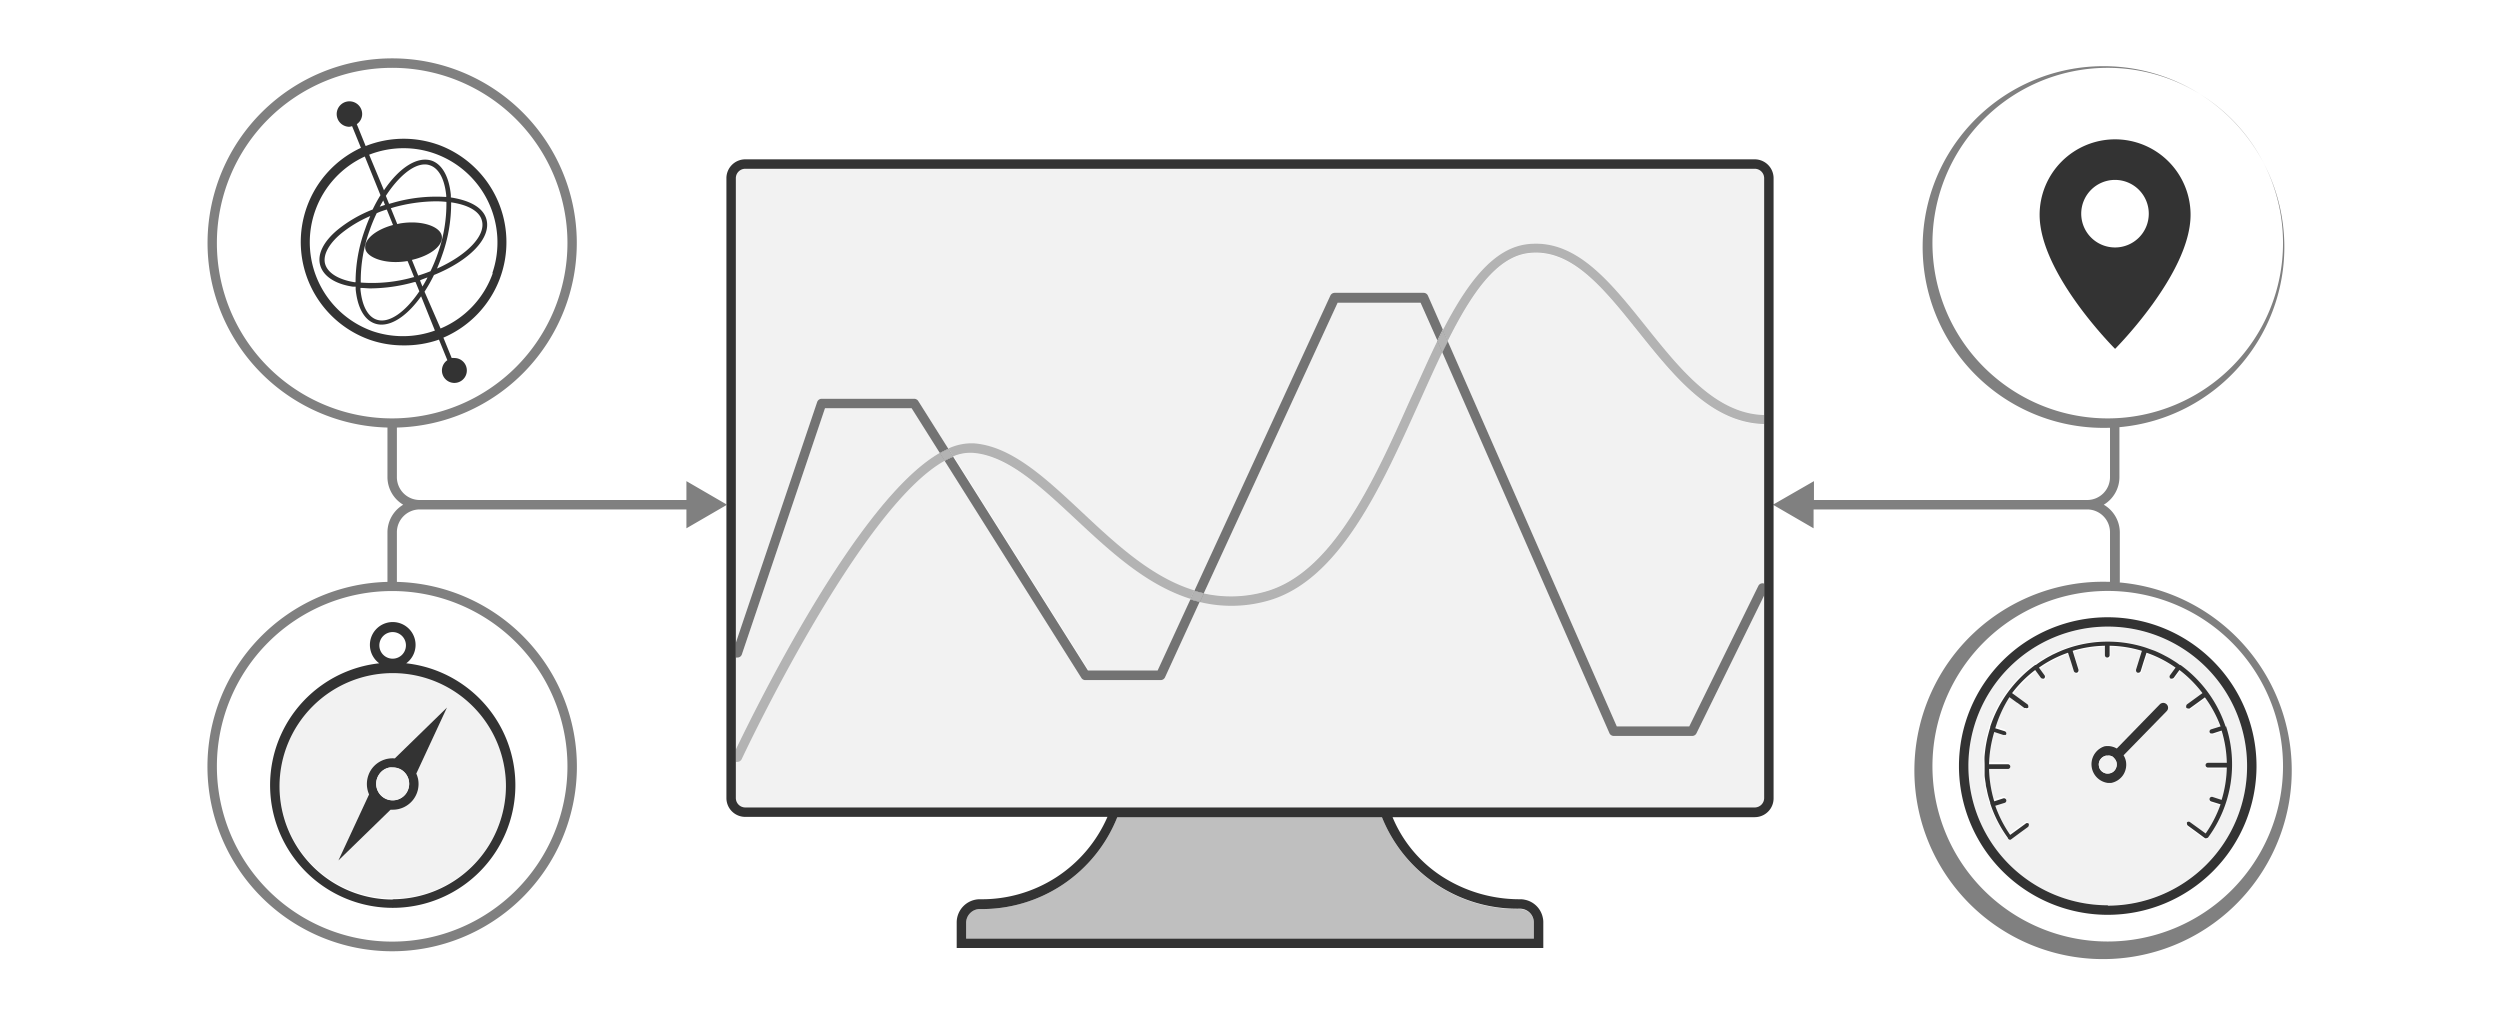 <?xml version="1.0" encoding="utf-8"?>
<svg xmlns="http://www.w3.org/2000/svg"
     xmlns:d="http://www.mathworks.com/blockgraphics"
     d:options="PreserveAspect:On;Resize:FitToBlock;Frame:Adaptive;Rotate:Off"
     height="107"
     version="1.1"
     width="265">
   <defs>
      <style>.cls-1{isolation:isolate;}.cls-2{fill:none;}.cls-3{fill:#fff;}.cls-4{fill:gray;}.cls-5{fill:#333;}.cls-6{fill:#bfbfbf;}.cls-7{fill:#f2f2f2;}.cls-8{fill:#737373;}.cls-9{fill:#b3b3b3;mix-blend-mode:multiply;}</style>
   </defs>
   <title>Multisensor Positioning 265x107px</title>
   <g class="cls-1">
      <g data-name="Layer 1" id="Layer_1">
         <path class="cls-2" d="M40.76,21.75l-.56.19.37-.66Z"/>
         <path class="cls-2" d="M43,68.38A1.42,1.42,0,1,1,41.63,67,1.41,1.41,0,0,1,43,68.38Z"/>
         <path class="cls-2"
               d="M39.2,22.88c-.19.44-.38.9-.54,1.37a16.36,16.36,0,0,0-1,5.66l-.19,0c-1.72-.28-2.81-1-3.08-1.91s.33-2.1,1.66-3.22A12.85,12.85,0,0,1,39.2,22.88Z"/>
         <path class="cls-2"
               d="M47.32,21.4a15.72,15.72,0,0,1-.94,5.54,16.33,16.33,0,0,1-.75,1.81c-.42.17-.85.32-1.3.46l-.67-1.66c2-.46,3.34-1.53,3.17-2.54s-2.15-1.7-4.4-1.33l-.32.07-.68-1.68.3-.09a17.21,17.21,0,0,1,4.47-.64A10.1,10.1,0,0,1,47.32,21.4Z"/>
         <path class="cls-2"
               d="M41.57,62.65A18.58,18.58,0,1,0,60.15,81.23,18.59,18.59,0,0,0,41.57,62.65Zm.06,33.67a13,13,0,0,1-1.43-26,2.39,2.39,0,0,1-1-1.93,2.42,2.42,0,1,1,3.85,1.93,13,13,0,0,1-1.43,26Z"/>
         <path class="cls-2"
               d="M46.32,28.47c.19-.44.37-.9.53-1.37a16.27,16.27,0,0,0,1-5.65c1.74.25,3,.91,3.26,1.93C51.53,25,49.47,27.06,46.32,28.47Z"/>
         <path class="cls-2"
               d="M47.3,20.71v.16a16.48,16.48,0,0,0-5.7.63l-.36.1-.34-.85c1.31-2,2.85-3.33,4.13-3.33a1.54,1.54,0,0,1,.56.1C46.52,17.84,47.13,19,47.3,20.71Z"/>
         <path class="cls-2"
               d="M46.15,35.05a10,10,0,0,1-7.48-18.46l1.66,4.1a16.7,16.7,0,0,0-.83,1.52,13.84,13.84,0,0,0-3.74,2.17c-1.49,1.25-2.14,2.58-1.82,3.73s1.56,2,3.48,2.28l.28,0c0,.09,0,.19,0,.27.19,1.95.91,3.23,2,3.62a2.1,2.1,0,0,0,.74.13c1.35,0,2.87-1.14,4.2-3Z"/>
         <path class="cls-2"
               d="M43.85,29.36l-.07,0a16,16,0,0,1-5.59.57,15.67,15.67,0,0,1,.94-5.53,16.5,16.5,0,0,1,.75-1.82c.35-.14.7-.27,1.07-.39l.66,1.64c-1.83.49-3.09,1.53-2.94,2.5s2.16,1.7,4.41,1.33l.08,0Z"/>
         <path class="cls-2"
               d="M52.17,29a9.93,9.93,0,0,1-5.55,5.91L45,30.92a16.38,16.38,0,0,0,1-1.77c3.75-1.52,6.11-3.91,5.56-5.91-.35-1.25-1.77-2-3.77-2.31v-.27c-.19-1.94-.92-3.22-2-3.62-1.55-.53-3.48.75-5.09,3.13L39.13,16.4a10,10,0,0,1,3.63-.69,9.81,9.81,0,0,1,3.27.55A10,10,0,0,1,52.17,29Z"/>
         <path class="cls-2"
               d="M223.43,7.2A18.58,18.58,0,1,0,242,25.77,18.59,18.59,0,0,0,223.43,7.2ZM224.2,37s-8-8-8-14.21a8,8,0,0,1,16,0C232.18,29,224.2,37,224.2,37Z"/>
         <path class="cls-2"
               d="M44.45,30.84c-1.48,2.2-3.23,3.45-4.53,3-.94-.32-1.54-1.46-1.71-3.19,0-.06,0-.12,0-.17.35,0,.71.05,1.09.05a17.67,17.67,0,0,0,4.62-.67l.13,0Z"/>
         <path class="cls-2"
               d="M45.3,29.41c-.16.32-.34.63-.52.92l-.26-.65C44.78,29.59,45.05,29.51,45.3,29.41Z"/>
         <path class="cls-2"
               d="M41.57,7.2A18.58,18.58,0,1,0,60.15,25.77,18.59,18.59,0,0,0,41.57,7.2ZM53.12,29.28A10.94,10.94,0,0,1,47,35.79L47.88,38a1.09,1.09,0,0,1,.26,0,1.4,1.4,0,1,1-.72.23L46.53,36a11,11,0,0,1-3.79.68A10.75,10.75,0,0,1,39.15,36a11,11,0,0,1-.85-20.37l-.94-2.3a1.07,1.07,0,0,1-.32.07,1.35,1.35,0,1,1,1.35-1.35,1.3,1.3,0,0,1-.57,1.07l.94,2.32a10.95,10.95,0,0,1,14.36,13.8Z"/>
         <path class="cls-2"
               d="M223.43,62.65A18.58,18.58,0,1,0,242,81.23,18.59,18.59,0,0,0,223.43,62.65Zm0,34.31a15.77,15.77,0,1,1,15.76-15.77A15.78,15.78,0,0,1,223.43,97Z"/>
         <path class="cls-3"
               d="M227.77,22.65a3.57,3.57,0,1,1-3.57-3.57A3.57,3.57,0,0,1,227.77,22.65Z"/>
         <path class="cls-4"
               d="M224.7,61.72v-5.3A3.42,3.42,0,0,0,223,53.5a3.42,3.42,0,0,0,1.66-2.92v-5.3a19.17,19.17,0,1,0-1.27.07l.27,0v5.25A2.42,2.42,0,0,1,221.28,53h-29V51L188,53.46v.08L192.24,56V54h29a2.42,2.42,0,0,1,2.42,2.42v5.25l-.27,0a20,20,0,1,0,1.27.07Zm-1.27-17.37A18.58,18.58,0,1,1,242,25.77,18.6,18.6,0,0,1,223.43,44.35Zm0,55.45A18.58,18.58,0,1,1,242,81.23,18.59,18.59,0,0,1,223.43,99.8Z"/>
         <path class="cls-5"
               d="M224.2,14.77a8,8,0,0,0-8,8c0,6.24,8,14.21,8,14.21s8-8,8-14.21A8,8,0,0,0,224.2,14.77Zm0,11.46a3.58,3.58,0,1,1,3.57-3.58A3.57,3.57,0,0,1,224.2,26.23Z"/>
         <path class="cls-6"
               d="M162.59,97.79v1.7H102.41v-1.7a1.46,1.46,0,0,1,.43-1,1.43,1.43,0,0,1,1-.43,15.44,15.44,0,0,0,14.59-9.73h28.06a15.44,15.44,0,0,0,14.59,9.73A1.47,1.47,0,0,1,162.59,97.79Z"/>
         <path class="cls-7"
               d="M187,63.12V84.59a1,1,0,0,1-1,1H79a1,1,0,0,1-1-1V80.72a.47.47,0,0,0,.17,0,.51.51,0,0,0,.45-.29c.14-.3,12.48-26.68,21.52-31.63l14.49,23a.49.49,0,0,0,.42.24h8a.51.51,0,0,0,.45-.29l3.67-8a14.17,14.17,0,0,0,7.16-.11c7.64-2.07,12.14-12.12,16.1-21,.83-1.84,1.64-3.65,2.46-5.36L170.6,77.72a.5.5,0,0,0,.46.29h8.31a.49.49,0,0,0,.45-.27Z"/>
         <path class="cls-7"
               d="M103.1,48a4.66,4.66,0,0,0-2,.37l14.28,22.65h7.39l3.47-7.53c-4.69-1.48-8.61-5.12-12.2-8.48S106.79,48.31,103.1,48Z"/>
         <path class="cls-7"
               d="M99.63,48C90.86,53,80,75.32,78,79.44V69.67a.51.51,0,0,0,.17,0,.49.49,0,0,0,.47-.34l8.81-26.09h9.18Z"/>
         <path class="cls-7"
               d="M187,44.94V61.86a.49.49,0,0,0-.61.24L179.06,77h-7.68L153.46,36.17c2.52-5.05,5.19-8.94,8.6-9.32,4.53-.52,8,3.81,11.64,8.38s7.62,9.51,13.11,9.74A.58.58,0,0,0,187,44.94Z"/>
         <path class="cls-7"
               d="M141.79,32.09l-14.2,30.8a13.34,13.34,0,0,0,6.47-.17c7.18-1.94,11.58-11.76,15.45-20.43,1-2.12,1.89-4.21,2.85-6.15l-1.78-4Z"/>
         <path class="cls-7"
               d="M187,18.89V44a.7.7,0,0,0-.14,0c-5-.21-8.77-4.86-12.38-9.37-3.83-4.79-7.43-9.31-12.54-8.74-3.67.41-6.44,4.17-9,9.12l-1.58-3.59a.5.5,0,0,0-.45-.3h-9.44a.51.51,0,0,0-.45.29L126.6,62.63c-4.47-1.35-8.25-4.86-11.93-8.31-3.84-3.59-7.46-7-11.49-7.28h-.33a6,6,0,0,0-2.32.55l-3.2-5.08a.52.52,0,0,0-.43-.23H87.1a.51.51,0,0,0-.48.34L78,68.13V18.89a1,1,0,0,1,1-1H186A1,1,0,0,1,187,18.89Z"/>
         <path class="cls-8"
               d="M141.79,32.09h8.79l1.78,4c.19-.39.38-.78.58-1.16l-1.58-3.59a.5.5,0,0,0-.45-.3h-9.44a.51.51,0,0,0-.45.29L126.6,62.63c.33.1.66.18,1,.26Z"/>
         <path class="cls-8"
               d="M100.53,47.58a9.44,9.44,0,0,0-.9.45l-3-4.76H87.45L78.64,69.36a.49.49,0,0,1-.47.34.51.51,0,0,1-.17,0V68.13l8.62-25.52a.51.51,0,0,1,.48-.34h9.8a.52.52,0,0,1,.43.23Z"/>
         <path class="cls-8"
               d="M187,61.86v1.26l-7.18,14.62a.49.49,0,0,1-.45.27h-8.31a.5.5,0,0,1-.46-.29L152.88,37.34c.19-.4.39-.79.58-1.17L171.38,77h7.68l7.33-14.91A.49.49,0,0,1,187,61.86Z"/>
         <path class="cls-8"
               d="M127.16,63.8l-3.67,8a.51.51,0,0,1-.45.29h-8a.49.49,0,0,1-.42-.24l-14.49-23a8.25,8.25,0,0,1,.91-.43l14.28,22.65h7.39l3.47-7.53C126.51,63.63,126.83,63.72,127.16,63.8Z"/>
         <path class="cls-7"
               d="M100.14,48.84c-9,4.95-21.38,31.33-21.52,31.63a.51.51,0,0,1-.45.29.47.47,0,0,1-.17,0V79.44C80,75.32,90.86,53,99.63,48Z"/>
         <path class="cls-9"
               d="M100.14,48.84c-9,4.95-21.38,31.33-21.52,31.63a.51.51,0,0,1-.45.29.47.47,0,0,1-.17,0V79.44C80,75.32,90.86,53,99.63,48Z"/>
         <path class="cls-7"
               d="M152.88,37.34c-.82,1.71-1.63,3.52-2.46,5.36-4,8.87-8.46,18.92-16.1,21a14.17,14.17,0,0,1-7.16.11l.43-.91a13.34,13.34,0,0,0,6.47-.17c7.18-1.94,11.58-11.76,15.45-20.43,1-2.12,1.89-4.21,2.85-6.15Z"/>
         <path class="cls-9"
               d="M152.88,37.34c-.82,1.71-1.63,3.52-2.46,5.36-4,8.87-8.46,18.92-16.1,21a14.17,14.17,0,0,1-7.16.11l.43-.91a13.34,13.34,0,0,0,6.47-.17c7.18-1.94,11.58-11.76,15.45-20.43,1-2.12,1.89-4.21,2.85-6.15Z"/>
         <path class="cls-7"
               d="M187,44v.94a.58.58,0,0,1-.19,0c-5.49-.23-9.36-5.06-13.11-9.74s-7.11-8.9-11.64-8.38c-3.41.38-6.08,4.27-8.6,9.32L152.94,35c2.56-4.95,5.33-8.71,9-9.12,5.11-.57,8.71,3.95,12.54,8.74,3.61,4.51,7.34,9.16,12.38,9.37A.7.7,0,0,1,187,44Z"/>
         <path class="cls-9"
               d="M187,44v.94a.58.58,0,0,1-.19,0c-5.49-.23-9.36-5.06-13.11-9.74s-7.11-8.9-11.64-8.38c-3.41.38-6.08,4.27-8.6,9.32L152.94,35c2.56-4.95,5.33-8.71,9-9.12,5.11-.57,8.71,3.95,12.54,8.74,3.61,4.51,7.34,9.16,12.38,9.37A.7.7,0,0,1,187,44Z"/>
         <path class="cls-7"
               d="M103.1,48c3.69.27,7.18,3.54,10.89,7s7.51,7,12.2,8.48l.41-.9c-4.47-1.35-8.25-4.86-11.93-8.31-3.84-3.59-7.46-7-11.49-7.28h-.33a6,6,0,0,0-2.32.55l.52.83A4.66,4.66,0,0,1,103.1,48Z"/>
         <path class="cls-9"
               d="M103.1,48c3.69.27,7.18,3.54,10.89,7s7.51,7,12.2,8.48l.41-.9c-4.47-1.35-8.25-4.86-11.93-8.31-3.84-3.59-7.46-7-11.49-7.28h-.33a6,6,0,0,0-2.32.55l.52.83A4.66,4.66,0,0,1,103.1,48Z"/>
         <path class="cls-8"
               d="M126.6,62.63l-.41.9c.32.1.64.19,1,.27l.43-.91C127.26,62.81,126.93,62.73,126.6,62.63Z"/>
         <path class="cls-9"
               d="M126.6,62.63l-.41.9c.32.1.64.19,1,.27l.43-.91C127.26,62.81,126.93,62.73,126.6,62.63Z"/>
         <path class="cls-8"
               d="M152.94,35c-.2.38-.39.77-.58,1.16l.52,1.2c.19-.4.39-.79.58-1.17Z"/>
         <path class="cls-9"
               d="M152.94,35c-.2.38-.39.77-.58,1.16l.52,1.2c.19-.4.39-.79.58-1.17Z"/>
         <path class="cls-8"
               d="M100.53,47.58a9.44,9.44,0,0,0-.9.45l.51.81a8.25,8.25,0,0,1,.91-.43Z"/>
         <path class="cls-9"
               d="M100.53,47.58a9.44,9.44,0,0,0-.9.45l.51.81a8.25,8.25,0,0,1,.91-.43Z"/>
         <path class="cls-5"
               d="M188,18.89a2,2,0,0,0-2-2H79a2,2,0,0,0-2,2V53.46l.08,0-.08,0V84.59a2,2,0,0,0,.34,1.12,2,2,0,0,0,1.66.88h38.39a14.51,14.51,0,0,1-13.51,8.73,2.46,2.46,0,0,0-2.47,2.47v2.7h62.18v-2.7a2.07,2.07,0,0,0-.05-.5,2.43,2.43,0,0,0-1.92-1.92,2.07,2.07,0,0,0-.5-.05A15.15,15.15,0,0,1,153,93a13.75,13.75,0,0,1-5.39-6.38H186a2,2,0,0,0,1.66-.88,2,2,0,0,0,.34-1.12V53.54l-.08,0,.08,0ZM161.12,96.32a1.47,1.47,0,0,1,1.47,1.47v1.7H102.41v-1.7a1.46,1.46,0,0,1,.43-1,1.43,1.43,0,0,1,1-.43,15.44,15.44,0,0,0,14.59-9.73h28.06A15.44,15.44,0,0,0,161.12,96.32ZM187,84.59a1,1,0,0,1-1,1H79a1,1,0,0,1-1-1V18.89a1,1,0,0,1,1-1H186a1,1,0,0,1,1,1Z"/>
         <polygon class="cls-5" points="77.08 53.5 77 53.54 77 53.46 77.08 53.5"/>
         <polygon class="cls-5" points="188 53.46 188 53.54 187.92 53.5 188 53.46"/>
         <path class="cls-5"
               d="M46.36,15.31a10.9,10.9,0,0,0-7.6.17l-.94-2.32a1.3,1.3,0,0,0,.57-1.07A1.35,1.35,0,1,0,37,13.44a1.07,1.07,0,0,0,.32-.07l.94,2.3A11,11,0,0,0,39.15,36a10.75,10.75,0,0,0,3.59.61A11,11,0,0,0,46.53,36l.89,2.18a1.32,1.32,0,1,0,.72-.23,1.09,1.09,0,0,0-.26,0L47,35.79a11,11,0,0,0-.63-20.48ZM39.48,35.1a10,10,0,0,1-.81-18.51l1.66,4.1a16.7,16.7,0,0,0-.83,1.52,13.84,13.84,0,0,0-3.74,2.17c-1.49,1.25-2.14,2.58-1.82,3.73s1.56,2,3.48,2.28l.28,0c0,.09,0,.19,0,.27.19,1.95.91,3.23,2,3.62a2.1,2.1,0,0,0,.74.13c1.35,0,2.87-1.14,4.2-3l1.46,3.63A10,10,0,0,1,39.48,35.1Zm6.9-8.16a16.33,16.33,0,0,1-.75,1.81c-.42.17-.85.32-1.3.46l-.67-1.66c2-.46,3.34-1.53,3.17-2.54s-2.15-1.7-4.4-1.33l-.32.07-.68-1.68.3-.09a17.21,17.21,0,0,1,4.47-.64,10.1,10.1,0,0,1,1.12.06A15.72,15.72,0,0,1,46.38,26.94Zm1.44-5.49c1.74.25,3,.91,3.26,1.93.45,1.6-1.61,3.68-4.76,5.09.19-.44.37-.9.53-1.37A16.27,16.27,0,0,0,47.82,21.45Zm-2.52,8c-.16.32-.34.63-.52.92l-.26-.65C44.78,29.59,45.05,29.51,45.3,29.41Zm-.85,1.43c-1.48,2.2-3.23,3.45-4.53,3-.94-.32-1.54-1.46-1.71-3.19,0-.06,0-.12,0-.17.35,0,.71.05,1.09.05a17.67,17.67,0,0,0,4.62-.67l.13,0Zm2.85-10a16.48,16.48,0,0,0-5.7.63l-.36.1-.34-.85c1.31-2,2.85-3.33,4.13-3.33a1.54,1.54,0,0,1,.56.1c.93.32,1.54,1.46,1.71,3.19ZM41,22.21l.66,1.64c-1.83.49-3.09,1.53-2.94,2.5s2.16,1.7,4.41,1.33l.08,0,.69,1.7-.07,0a16,16,0,0,1-5.59.57,15.67,15.67,0,0,1,.94-5.53,16.5,16.5,0,0,1,.75-1.82C40.23,22.46,40.58,22.33,41,22.21Zm-3.26,7.7-.19,0c-1.72-.28-2.81-1-3.08-1.91s.33-2.1,1.66-3.22a12.85,12.85,0,0,1,3.12-1.88c-.19.44-.38.9-.54,1.37A16.36,16.36,0,0,0,37.69,29.91Zm2.51-8,.37-.66.19.47Zm12,7a9.93,9.93,0,0,1-5.55,5.91L45,30.92a16.38,16.38,0,0,0,1-1.77c3.75-1.52,6.11-3.91,5.56-5.91-.35-1.25-1.77-2-3.77-2.31v-.27c-.19-1.94-.92-3.22-2-3.62-1.55-.53-3.48.75-5.09,3.13L39.13,16.4a10,10,0,0,1,3.63-.69,9.81,9.81,0,0,1,3.27.55A10,10,0,0,1,52.17,29Z"/>
         <path class="cls-4"
               d="M72.76,51v2H44.49a2.42,2.42,0,0,1-2.42-2.42V45.32a19.57,19.57,0,1,0-1,0v5.26a3.42,3.42,0,0,0,1.67,2.92,3.42,3.42,0,0,0-1.67,2.92v5.26a19.58,19.58,0,1,0,1,0V56.42A2.42,2.42,0,0,1,44.49,54H72.76v2L77,53.54v-.08ZM41.57,44.35A18.58,18.58,0,1,1,60.15,25.77,18.6,18.6,0,0,1,41.57,44.35ZM60.15,81.23A18.58,18.58,0,1,1,41.57,62.65,18.59,18.59,0,0,1,60.15,81.23Z"/>
         <path class="cls-7"
               d="M41.63,71.23a12,12,0,1,0,12,12A12.06,12.06,0,0,0,41.63,71.23Zm2.69,11.36a2.73,2.73,0,0,1-2.7,3.24H41.4L35.87,91.2l3.25-7a2.77,2.77,0,0,1,.24-2.65,2.73,2.73,0,0,1,2.49-1.17L47.38,75l-3.25,7A3,3,0,0,1,44.32,82.59Z"/>
         <path class="cls-5"
               d="M43.06,70.31a2.42,2.42,0,1,0-2.86,0,13,13,0,1,0,2.86,0ZM41.63,67a1.41,1.41,0,1,1-1.42,1.41A1.41,1.41,0,0,1,41.63,67Zm0,28.35a12,12,0,1,1,12-12A12.05,12.05,0,0,1,41.63,95.32Z"/>
         <path class="cls-5"
               d="M44.13,82l3.25-7-5.53,5.39a2.73,2.73,0,0,0-2.49,1.17,2.77,2.77,0,0,0-.24,2.65l-3.25,7,5.53-5.38h.22a2.73,2.73,0,0,0,2.7-3.24A3,3,0,0,0,44.13,82Zm-1.07,2.09a1.74,1.74,0,1,1-2.87-2,1.68,1.68,0,0,1,1.12-.73,1.66,1.66,0,0,1,.32,0,1.72,1.72,0,0,1,1,.3A1.75,1.75,0,0,1,43.06,84.08Z"/>
         <path class="cls-7"
               d="M43.06,84.08a1.74,1.74,0,1,1-2.87-2,1.68,1.68,0,0,1,1.12-.73,1.66,1.66,0,0,1,.32,0,1.72,1.72,0,0,1,1,.3A1.75,1.75,0,0,1,43.06,84.08Z"/>
         <path class="cls-7"
               d="M223.43,66.43a14.77,14.77,0,1,0,14.76,14.76A14.78,14.78,0,0,0,223.43,66.43Zm6.24,8.93L225.1,80a1.86,1.86,0,0,1,.25.64,2,2,0,0,1-.31,1.47,2,2,0,0,1-1.25.82l-.37,0a2,2,0,0,1-.35-3.88,1.94,1.94,0,0,1,1.31.23L229,74.66a.5.5,0,0,1,.72.7Zm4.39,13.5a.26.26,0,0,1-.2.11.25.25,0,0,1-.15,0l-1-.74-.81-.59a.25.25,0,0,1-.1-.2.28.28,0,0,1,0-.15.25.25,0,0,1,.35,0l.82.59.81.59a12.89,12.89,0,0,0,1.58-3.09l-1-.31a.25.25,0,0,1-.16-.31.25.25,0,0,1,.32-.16l.95.31a12.54,12.54,0,0,0,.55-3.43h-2a.25.25,0,0,1-.25-.25.25.25,0,0,1,.25-.25h2a12.53,12.53,0,0,0-.55-3.42l-.95.31h-.08a.15.15,0,0,1-.07,0l-.05,0a.25.25,0,0,1-.12-.13.25.25,0,0,1,.16-.31l1-.31a12.89,12.89,0,0,0-1.58-3.09l-.81.59-.82.59a.19.19,0,0,1-.14,0,.25.25,0,0,1-.21-.1.26.26,0,0,1,0-.15.25.25,0,0,1,.1-.2l.81-.59.81-.59a12.87,12.87,0,0,0-2.44-2.45l-.59.81a.26.26,0,0,1-.19.1h0a.24.24,0,0,1-.14,0,.25.25,0,0,1-.06-.35l.59-.81a12.14,12.14,0,0,0-3.08-1.58l-.31.95-.31,1a.26.26,0,0,1-.24.17h-.08a.26.26,0,0,1-.17-.24.25.25,0,0,1,0-.08l.31-1,.31-1a12.4,12.4,0,0,0-3.42-.54v1a.25.25,0,0,1-.5,0v-1a12.4,12.4,0,0,0-3.42.54l.31,1,.31,1a.25.25,0,0,1,0,.08.26.26,0,0,1-.17.24h-.08a.27.27,0,0,1-.24-.17l-.31-1-.31-.95a12.14,12.14,0,0,0-3.08,1.58l.59.81a.25.25,0,0,1-.06.35.24.24,0,0,1-.14,0h0a.25.25,0,0,1-.18-.1l-.59-.81a12.64,12.64,0,0,0-2.45,2.45l.81.59.81.59a.25.25,0,0,1,.1.2.26.26,0,0,1,0,.15.25.25,0,0,1-.21.1.19.19,0,0,1-.14,0l-.74-.55s0,0,0,0h0l0,0h0L213,73.9A12.89,12.89,0,0,0,211.46,77l1,.31a.25.25,0,0,1,.16.31.35.35,0,0,1-.05.08l-.06,0-.06,0a.15.15,0,0,1-.07,0h-.08l-.95-.31a12.93,12.93,0,0,0-.55,3.42h2a.25.25,0,0,1,.25.25.25.25,0,0,1-.25.25h-2a12.93,12.93,0,0,0,.55,3.43l.95-.31a.25.25,0,0,1,.32.16.25.25,0,0,1-.16.31l-1,.31A12.89,12.89,0,0,0,213,88.37l.81-.59h0l.81-.59a.24.24,0,0,1,.35,0,.28.28,0,0,1,0,.15.25.25,0,0,1-.1.2l-.81.59-1,.74a.24.24,0,0,1-.14,0,.26.26,0,0,1-.21-.11,13.07,13.07,0,0,1-1.87-3.66.24.24,0,0,1,0-.08,10.23,10.23,0,0,1-.37-1.42c0-.18-.07-.37-.1-.55q-.07-.5-.12-1c0-.34,0-.68,0-1s0-.69,0-1,.07-.65.12-1,.06-.37.1-.55.08-.41.14-.61.14-.54.23-.81a.24.24,0,0,1,0-.08,13.07,13.07,0,0,1,1.87-3.66,13.39,13.39,0,0,1,2.91-2.91l.07,0a8,8,0,0,1,.8-.54,8.46,8.46,0,0,1,.77-.44l.16-.09c.2-.1.4-.2.6-.28l0,0,.32-.14c.29-.12.59-.23.89-.33a13.07,13.07,0,0,1,8.14,0c.3.1.6.2.89.32a11.7,11.7,0,0,1,1.13.54,8.46,8.46,0,0,1,.77.44,6,6,0,0,1,.62.41l.18.13.07,0a13.13,13.13,0,0,1,2.91,18.36Z"/>
         <path class="cls-5"
               d="M223.43,65.43a15.77,15.77,0,1,0,15.76,15.76A15.78,15.78,0,0,0,223.43,65.43Zm0,30.53a14.77,14.77,0,1,1,14.76-14.77A14.78,14.78,0,0,1,223.43,96Z"/>
         <path class="cls-5"
               d="M229.66,74.65a.51.51,0,0,0-.71,0l-4.57,4.69a1.94,1.94,0,0,0-1.31-.23,2,2,0,0,0,.35,3.88l.37,0a2,2,0,0,0,1.25-.82,2,2,0,0,0,.31-1.47,1.86,1.86,0,0,0-.25-.64l4.57-4.68A.51.51,0,0,0,229.66,74.65Zm-5.45,6.93a.91.91,0,0,1-.61.4.93.93,0,0,1-.72-.15.9.9,0,0,1-.39-.61.92.92,0,0,1,.15-.72,1,1,0,0,1,.61-.4h.18a.69.69,0,0,1,.2,0,.89.89,0,0,1,.34.13l.11.12a1,1,0,0,1,.27.45s0,0,0,.05A1,1,0,0,1,224.21,81.58Z"/>
         <path class="cls-7"
               d="M224.37,80.87a1,1,0,0,1-.16.71.91.91,0,0,1-.61.4.93.93,0,0,1-.72-.15.9.9,0,0,1-.39-.61.92.92,0,0,1,.15-.72,1,1,0,0,1,.61-.4h.18a.69.69,0,0,1,.2,0,.89.89,0,0,1,.34.13l.11.12a1,1,0,0,1,.27.45S224.36,80.85,224.37,80.87Z"/>
         <path class="cls-5" d="M216.72,71.92a.24.24,0,0,1-.14,0h0A.29.29,0,0,0,216.72,71.92Z"/>
         <path class="cls-5" d="M234.52,77.78h0a.15.15,0,0,1-.07,0Z"/>
         <path class="cls-5" d="M230.28,72h0a.24.24,0,0,1-.14,0A.29.29,0,0,0,230.28,72Z"/>
         <path class="cls-5" d="M212.41,77.76a.15.15,0,0,1-.07,0h0Z"/>
         <polygon class="cls-5" points="232.99 74.49 232.99 74.49 232.99 74.49 232.99 74.49"/>
         <polygon class="cls-5" points="232.69 74.09 232.69 74.09 232.69 74.09 232.69 74.09"/>
         <path class="cls-5" d="M232.88,74.53h-.06S232.86,74.53,232.88,74.53Z"/>
         <path class="cls-5" d="M214.67,75.08l-.79-.57h0s0,0,0,0Z"/>
         <polygon class="cls-5" points="214.15 74.09 214.15 74.09 214.15 74.09 214.15 74.09"/>
         <path class="cls-5" d="M214,74.53h-.09s0,0,0,0A.21.21,0,0,0,214,74.53Z"/>
         <path class="cls-5"
               d="M235.93,77.07a13.19,13.19,0,0,0-4.78-6.57l-.07,0-.18-.13c-.2-.15-.41-.28-.62-.41a8.46,8.46,0,0,0-.77-.44,11.7,11.7,0,0,0-1.13-.54l-.89-.32a13.07,13.07,0,0,0-8.14,0c-.3.1-.6.21-.89.33l-.32.14,0,0-.6.28-.16.09a8.46,8.46,0,0,0-.77.44,8,8,0,0,0-.8.54l-.07,0a13.39,13.39,0,0,0-2.91,2.91,13.07,13.07,0,0,0-1.87,3.66.24.24,0,0,0,0,.08c-.09.27-.16.54-.23.81s-.1.41-.14.61-.07.37-.1.55-.09.66-.12,1,0,.69,0,1,0,.69,0,1,.07.66.12,1c0,.18.06.37.1.55a10.23,10.23,0,0,0,.37,1.42.24.24,0,0,0,0,.08,13.07,13.07,0,0,0,1.87,3.66A.26.26,0,0,0,213,89a.24.24,0,0,0,.14,0l1-.74.81-.59a.25.25,0,0,0,.1-.2.28.28,0,0,0,0-.15.24.24,0,0,0-.35,0l-.81.59h0l-.81.59a12.89,12.89,0,0,1-1.58-3.09l1-.31a.25.25,0,0,0,.16-.31.25.25,0,0,0-.32-.16l-.95.31a12.93,12.93,0,0,1-.55-3.43h2a.25.25,0,0,0,.25-.25.25.25,0,0,0-.25-.25h-2a12.93,12.93,0,0,1,.55-3.42l.95.31h.06l.09,0,.06,0,.06,0a.35.35,0,0,0,.05-.08.25.25,0,0,0-.16-.31l-1-.31A12.89,12.89,0,0,1,213,73.9l.81.59h0l0,0h0a.21.21,0,0,0,.11,0h-.09l.74.55a.19.19,0,0,0,.14,0A.25.25,0,0,0,215,75a.26.26,0,0,0,0-.15.25.25,0,0,0-.1-.2l-.81-.59-.81-.59a12.64,12.64,0,0,1,2.45-2.45l.59.81a.25.25,0,0,0,.18.1.29.29,0,0,0,.16,0,.25.25,0,0,0,.06-.35l-.59-.81a12.14,12.14,0,0,1,3.08-1.58l.31.95.31,1a.27.27,0,0,0,.24.17h.08a.26.26,0,0,0,.17-.24.25.25,0,0,0,0-.08l-.31-1-.31-1a12.4,12.4,0,0,1,3.42-.54v1a.25.25,0,0,0,.5,0v-1a12.4,12.4,0,0,1,3.42.54l-.31,1-.31,1a.25.25,0,0,0,0,.08.26.26,0,0,0,.17.24h.08a.26.26,0,0,0,.24-.17l.31-1,.31-.95a12.14,12.14,0,0,1,3.08,1.58l-.59.81a.25.25,0,0,0,.06.35.29.29,0,0,0,.16,0,.26.26,0,0,0,.19-.1l.59-.81a12.87,12.87,0,0,1,2.44,2.45l-.81.59-.81.59a.25.25,0,0,0-.1.2.26.26,0,0,0,0,.15.25.25,0,0,0,.21.1.19.19,0,0,0,.14,0l.82-.59.81-.59A12.89,12.89,0,0,1,235.38,77l-1,.31a.25.25,0,0,0-.16.31.25.25,0,0,0,.12.13l.05,0,.09,0h.06l.95-.31a12.53,12.53,0,0,1,.55,3.42h-2a.25.25,0,0,0-.25.25.25.25,0,0,0,.25.25h2a12.54,12.54,0,0,1-.55,3.43l-.95-.31a.25.25,0,0,0-.32.16.25.25,0,0,0,.16.31l1,.31a12.89,12.89,0,0,1-1.58,3.09l-.81-.59-.82-.59a.25.25,0,0,0-.35,0,.28.28,0,0,0,0,.15.25.25,0,0,0,.1.2l.81.59,1,.74a.25.25,0,0,0,.15,0,.26.26,0,0,0,.2-.11,13.08,13.08,0,0,0,1.87-11.79Zm-3.09-2.53h0s0,0,.06,0Z"/>
      </g>
   </g>
</svg>
